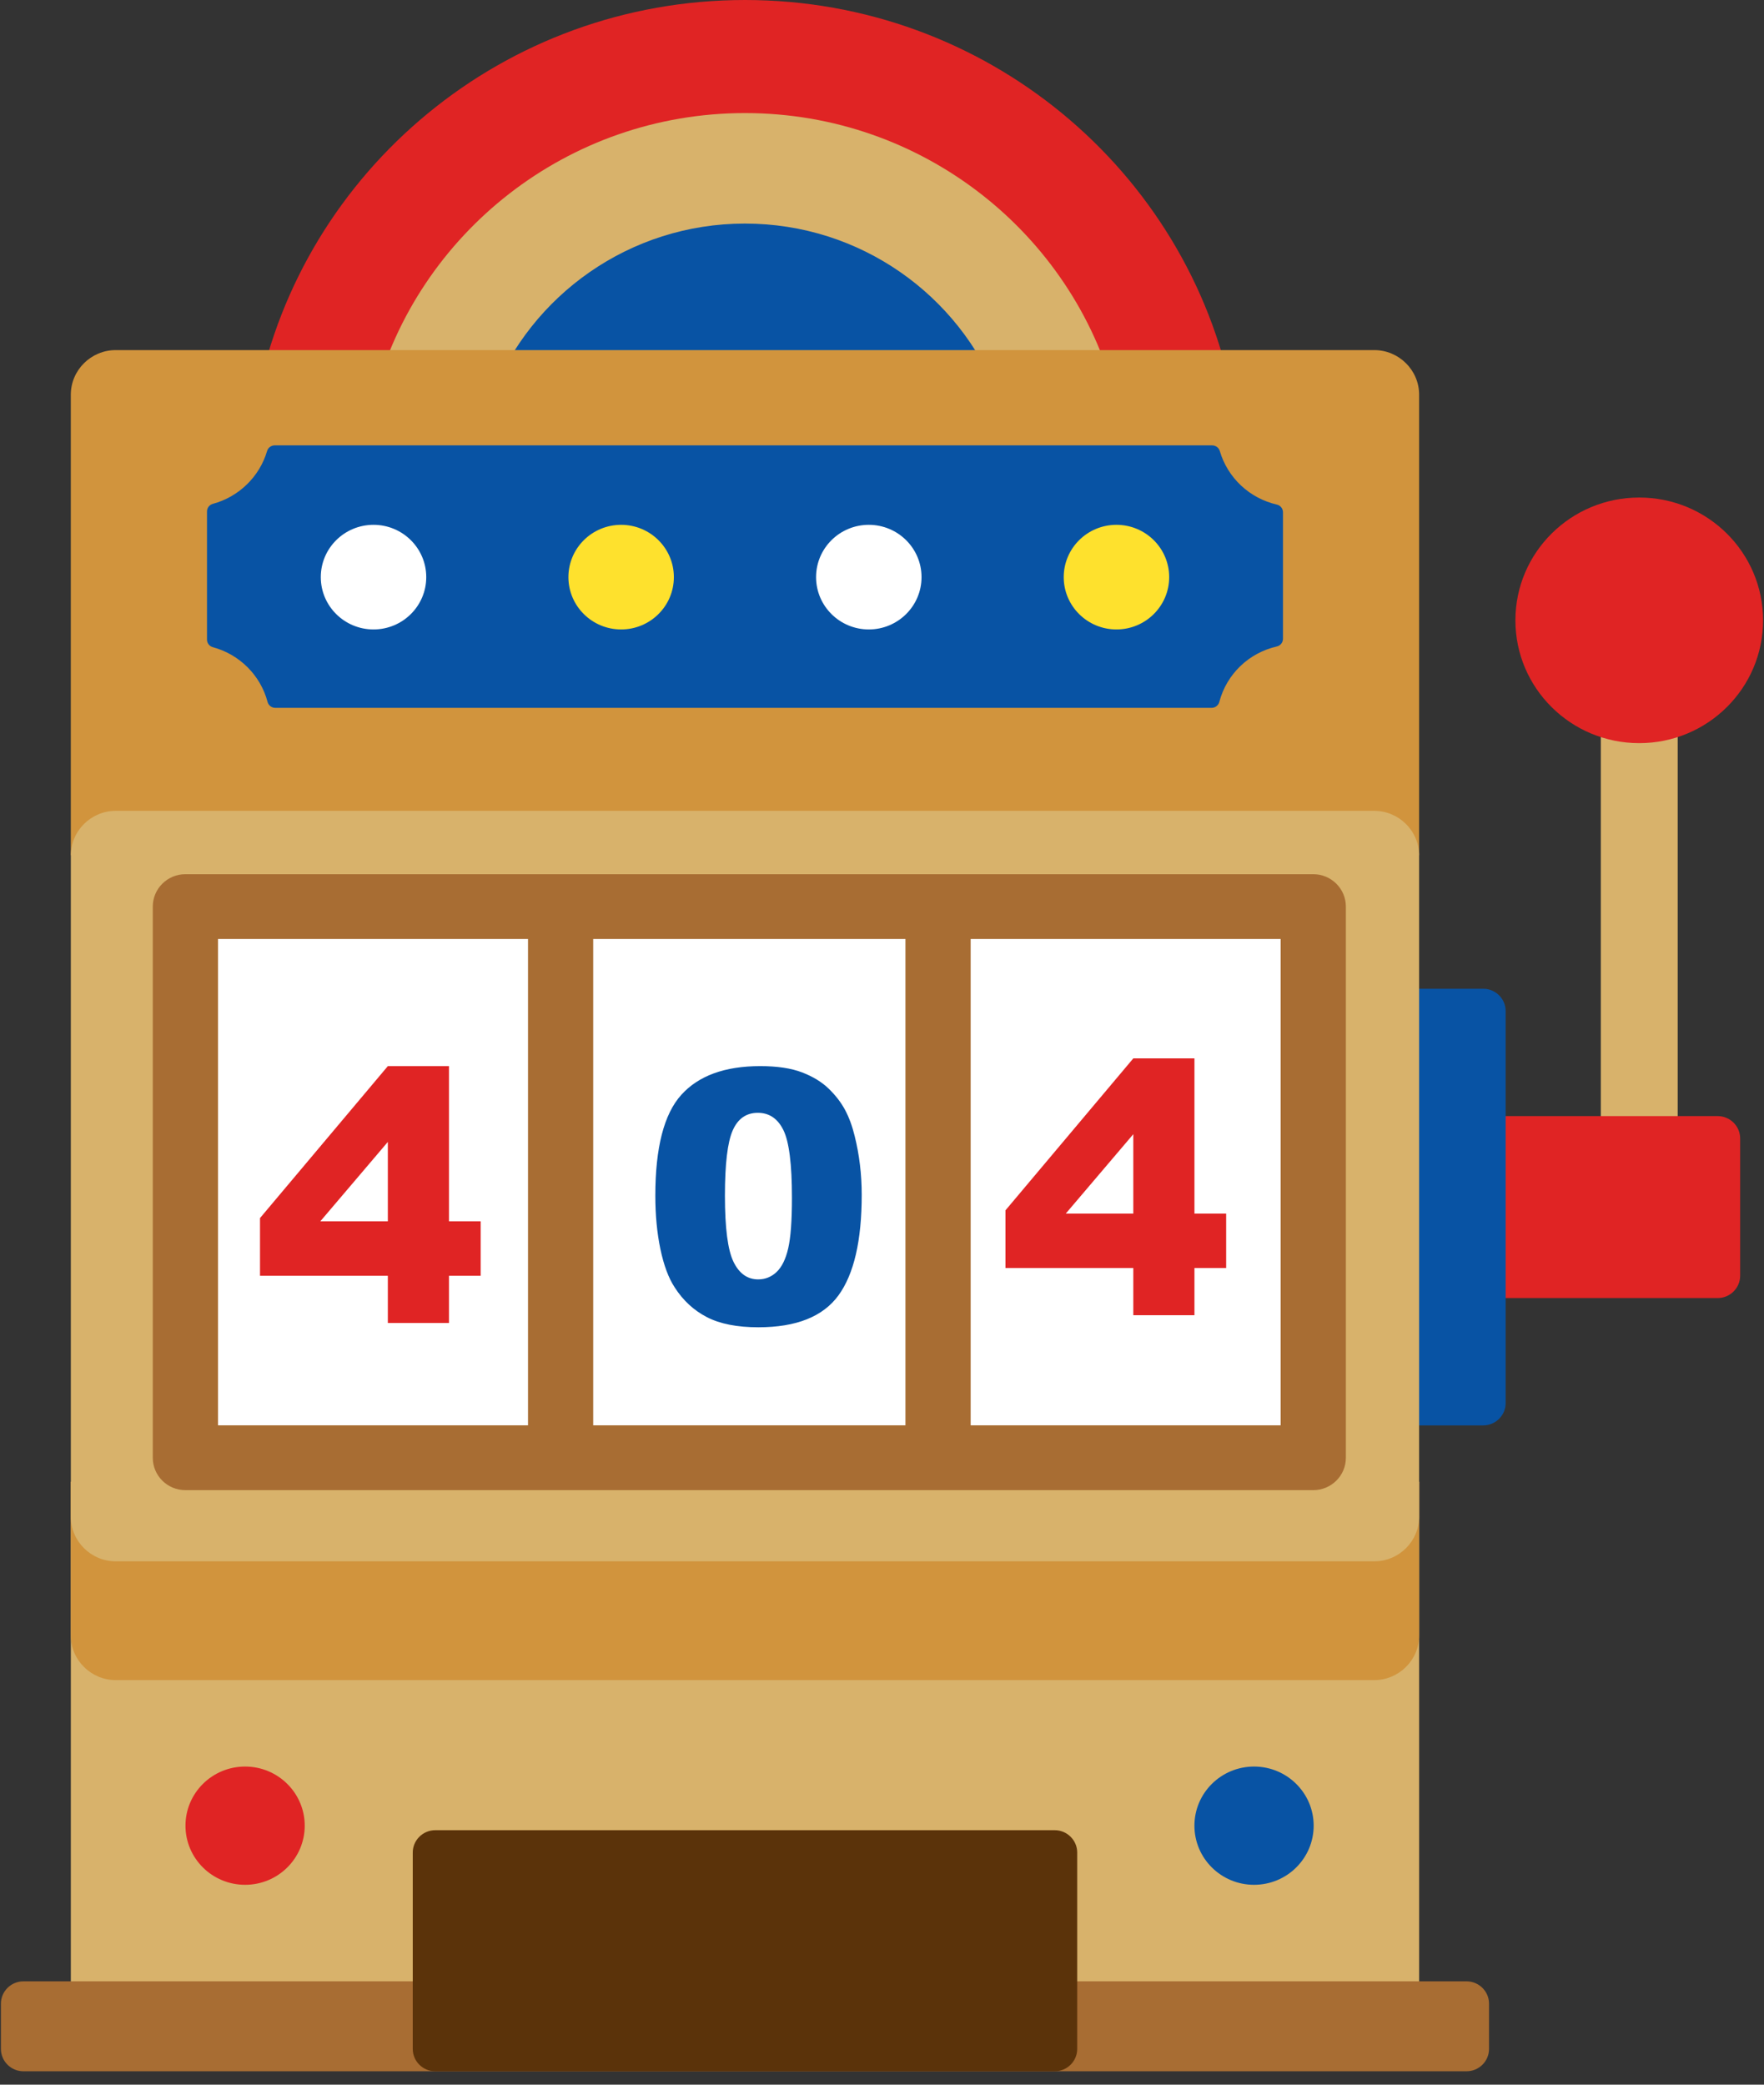 <?xml version="1.0" encoding="UTF-8"?>
<svg width="110px" height="130px" viewBox="0 0 110 130" version="1.1" xmlns="http://www.w3.org/2000/svg" xmlns:xlink="http://www.w3.org/1999/xlink">
    <rect x="0" y="0" width="110" height="130" fill="#333333" stroke="none"/>
    <!-- Generator: sketchtool 48.1 (47250) - http://www.bohemiancoding.com/sketch -->
    <title>DEA22F92-3000-48CC-885E-01836C57AA33</title>
    <desc>Created with sketchtool.</desc>
    <defs></defs>
    <g id="404" stroke="none" stroke-width="1" fill="none" fill-rule="evenodd" transform="translate(-637, -270)">
        <g id="ic_error_404" transform="translate(637, 270)">
            <rect id="Rectangle-path" fill="#D8B26B" fill-rule="nonzero" x="99.824" y="41.903" width="4.794" height="34.053"></rect>
            <ellipse id="Oval" fill="#E02424" fill-rule="nonzero" cx="102.22" cy="38.684" rx="7.722" ry="7.658"></ellipse>
            <path d="M108.513,79.556 C108.513,80.32 107.883,80.946 107.113,80.946 L92.182,80.946 C91.412,80.946 90.782,80.32 90.782,79.556 L90.782,70.989 C90.782,70.225 91.412,69.6 92.182,69.6 L107.113,69.6 C107.883,69.6 108.513,70.225 108.513,70.989 L108.513,79.556 Z" id="Shape" fill="#E02424" fill-rule="nonzero"></path>
            <path d="M93.89,87.498 C93.89,88.262 93.261,88.888 92.491,88.888 L86.786,88.888 C86.016,88.888 85.386,88.263 85.386,87.498 L85.386,63.048 C85.386,62.284 86.016,61.658 86.786,61.658 L92.491,61.658 C93.26,61.658 93.89,62.284 93.89,63.048 L93.89,87.498 Z" id="Shape" fill="#0853A4" fill-rule="nonzero"></path>
            <path d="M76.854,24.71 C74.027,10.621 61.493,0 46.456,0 C31.418,0 18.884,10.621 16.057,24.71 L76.854,24.71 Z" id="Shape" fill="#E02424" fill-rule="nonzero"></path>
            <path d="M69.556,24.71 C66.858,14.559 57.526,7.051 46.456,7.051 C35.385,7.051 26.053,14.559 23.356,24.71 L69.556,24.71 Z" id="Shape" fill="#D8B26B" fill-rule="nonzero"></path>
            <path d="M62.261,24.71 C59.811,18.419 53.653,13.942 46.456,13.942 C39.259,13.942 33.1,18.419 30.65,24.71 L62.261,24.71 Z" id="Shape" fill="#0853A4" fill-rule="nonzero"></path>
            <rect id="Rectangle-path" fill="#D8B26B" fill-rule="nonzero" x="4.417" y="92.4" width="84.079" height="32.865"></rect>
            <path d="M1.458,123.556 C0.688,123.556 0.058,124.181 0.058,124.946 L0.058,127.774 C0.058,128.538 0.688,129.164 1.458,129.164 L91.453,129.164 C92.223,129.164 92.853,128.538 92.853,127.774 L92.853,124.946 C92.853,124.182 92.223,123.556 91.453,123.556 L1.458,123.556 Z" id="Shape" fill="#A86D33" fill-rule="nonzero"></path>
            <g id="Group" transform="translate(4.41, 21.656)" fill="#D1943D" fill-rule="nonzero">
                <path d="M0.006,70.744 L0.006,80.336 C0.006,81.864 1.266,83.114 2.806,83.114 L81.284,83.114 C82.824,83.114 84.084,81.864 84.084,80.336 L84.084,70.744 L0.006,70.744 Z" id="Shape"></path>
                <path d="M84.084,31.683 L84.084,2.955 C84.084,1.426 82.824,0.176 81.284,0.176 L2.806,0.176 C1.266,0.176 0.006,1.426 0.006,2.955 L0.006,31.683 L84.084,31.683 Z" id="Shape"></path>
            </g>
            <path d="M17.163,44.14 C16.938,44.14 16.742,43.989 16.685,43.774 C16.248,42.115 14.94,40.807 13.272,40.358 C13.057,40.3 12.908,40.106 12.908,39.885 L12.908,31.893 C12.908,31.672 13.058,31.478 13.273,31.42 C14.892,30.985 16.187,29.723 16.654,28.128 C16.715,27.919 16.908,27.774 17.128,27.774 L75.591,27.774 C75.81,27.774 76.004,27.918 76.065,28.128 C76.553,29.795 77.916,31.074 79.621,31.465 C79.845,31.516 80.004,31.714 80.004,31.942 L80.004,39.836 C80.004,40.064 79.845,40.262 79.621,40.314 C77.864,40.716 76.489,42.042 76.033,43.774 C75.977,43.99 75.78,44.14 75.556,44.14 L17.163,44.14 Z" id="Shape" fill="#0853A4" fill-rule="nonzero"></path>
            <path d="M7.216,97.364 C5.677,97.364 4.417,96.113 4.417,94.585 L4.417,53.343 C4.417,51.815 5.677,50.565 7.216,50.565 L85.695,50.565 C87.234,50.565 88.494,51.815 88.494,53.343 L88.494,94.585 C88.494,96.114 87.235,97.364 85.695,97.364 L7.216,97.364 Z" id="Shape" fill="#D8B26B" fill-rule="nonzero"></path>
            <rect id="Rectangle-path" fill="#FFFFFF" fill-rule="nonzero" x="11.53" y="56.507" width="69.85" height="34.915"></rect>
            <path d="M24.185,79.557 L16.214,79.557 L16.214,75.958 L24.185,66.483 L27.998,66.483 L27.998,76.162 L29.975,76.162 L29.975,79.557 L27.998,79.557 L27.998,82.5 L24.185,82.5 L24.185,79.557 Z M24.185,76.162 L24.185,71.21 L19.974,76.162 L24.185,76.162 Z" id="4" fill="#E02424"></path>
            <path d="M70.671,79.073 L62.7,79.073 L62.7,75.475 L70.671,66 L74.484,66 L74.484,75.679 L76.461,75.679 L76.461,79.073 L74.484,79.073 L74.484,82.017 L70.671,82.017 L70.671,79.073 Z M70.671,75.679 L70.671,70.727 L66.46,75.679 L70.671,75.679 Z" id="4" fill="#E02424"></path>
            <path d="M40.865,74.562 C40.865,71.568 41.404,69.473 42.482,68.277 C43.56,67.081 45.202,66.483 47.407,66.483 C48.467,66.483 49.337,66.614 50.018,66.875 C50.698,67.137 51.253,67.477 51.683,67.896 C52.113,68.315 52.451,68.755 52.698,69.217 C52.945,69.679 53.144,70.218 53.294,70.834 C53.588,72.008 53.735,73.233 53.735,74.508 C53.735,77.365 53.251,79.456 52.284,80.781 C51.318,82.106 49.653,82.769 47.289,82.769 C45.964,82.769 44.894,82.557 44.077,82.135 C43.261,81.712 42.591,81.093 42.069,80.276 C41.689,79.696 41.394,78.903 41.182,77.897 C40.971,76.891 40.865,75.779 40.865,74.562 Z M45.205,74.572 C45.205,76.577 45.383,77.947 45.737,78.681 C46.092,79.415 46.605,79.782 47.279,79.782 C47.723,79.782 48.107,79.626 48.433,79.315 C48.759,79.003 48.999,78.511 49.153,77.838 C49.307,77.165 49.384,76.116 49.384,74.69 C49.384,72.599 49.207,71.194 48.852,70.474 C48.498,69.754 47.966,69.395 47.257,69.395 C46.534,69.395 46.011,69.762 45.689,70.496 C45.366,71.23 45.205,72.589 45.205,74.572 Z" id="0" fill="#0853A4"></path>
            <path d="M67.172,127.774 C67.172,128.538 66.542,129.164 65.772,129.164 L27.139,129.164 C26.369,129.164 25.739,128.539 25.739,127.774 L25.739,115.521 C25.739,114.757 26.369,114.131 27.139,114.131 L65.772,114.131 C66.541,114.131 67.172,114.756 67.172,115.521 L67.172,127.774 Z" id="Shape" fill="#5B330A" fill-rule="nonzero"></path>
            <ellipse id="Oval" fill="#FFFFFF" fill-rule="nonzero" cx="23.292" cy="35.99" rx="3.288" ry="3.262"></ellipse>
            <ellipse id="Oval" fill="#FEE12D" fill-rule="nonzero" cx="38.733" cy="35.99" rx="3.288" ry="3.262"></ellipse>
            <ellipse id="Oval" fill="#FFFFFF" fill-rule="nonzero" cx="54.177" cy="35.99" rx="3.288" ry="3.262"></ellipse>
            <ellipse id="Oval" fill="#FEE12D" fill-rule="nonzero" cx="69.62" cy="35.99" rx="3.288" ry="3.262"></ellipse>
            <ellipse id="Oval" fill="#0853A4" fill-rule="nonzero" cx="78.2" cy="113.849" rx="3.718" ry="3.687"></ellipse>
            <g id="Group" transform="translate(11.415, 109.605)" fill="#E02424" fill-rule="nonzero">
                <ellipse id="Oval" cx="3.869" cy="4.244" rx="3.718" ry="3.687"></ellipse>
            </g>
            <path d="M81.893,54.515 L11.56,54.515 C10.438,54.515 9.527,55.42 9.527,56.536 L9.527,90.905 C9.527,92.021 10.438,92.925 11.56,92.925 L81.893,92.925 C83.016,92.925 83.926,92.021 83.926,90.905 L83.926,56.536 C83.926,55.42 83.016,54.515 81.893,54.515 Z M13.594,58.556 L32.925,58.556 L32.925,88.884 L13.594,88.884 L13.594,58.556 Z M36.991,58.556 L56.462,58.556 L56.462,88.884 L36.991,88.884 L36.991,58.556 Z M79.86,88.884 L60.529,88.884 L60.529,58.556 L79.86,58.556 L79.86,88.884 Z" id="Shape" fill="#A86D33" fill-rule="nonzero"></path>
        </g>
    </g>
</svg>
